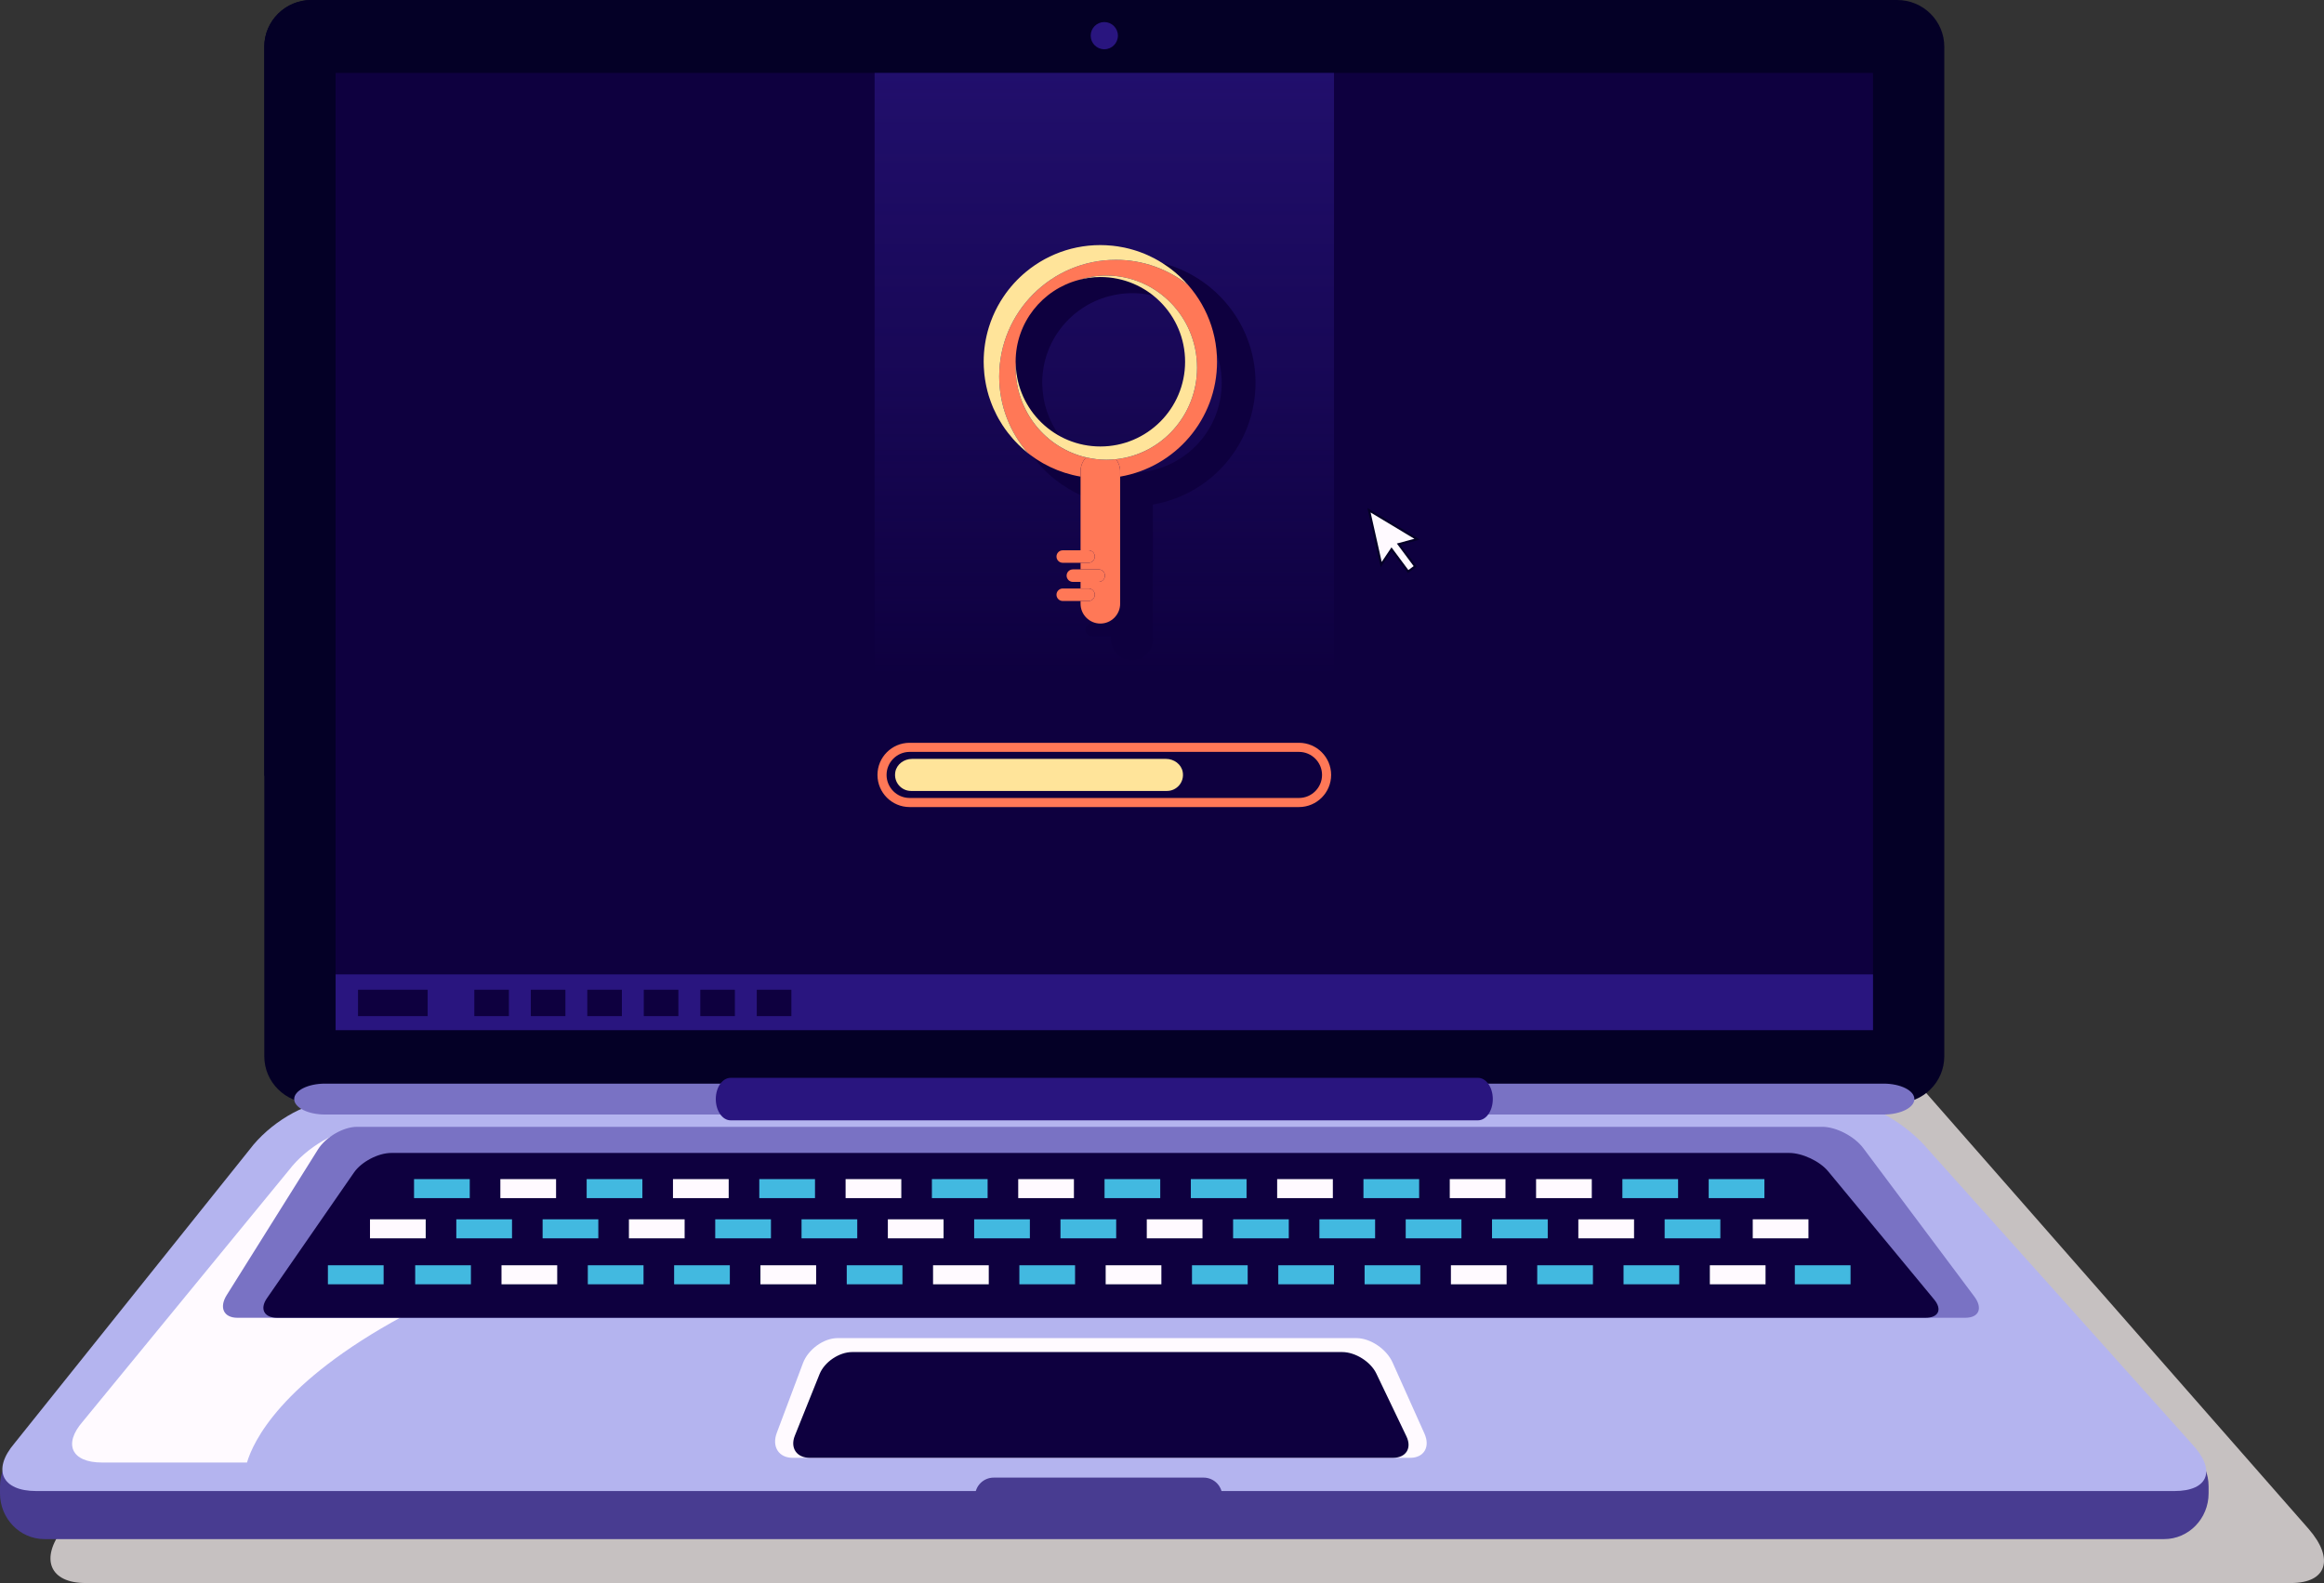 <?xml version="1.0" encoding="iso-8859-1"?>
<!-- Generator: Adobe Illustrator 19.0.0, SVG Export Plug-In . SVG Version: 6.00 Build 0)  -->
<svg version="1.1" xmlns="http://www.w3.org/2000/svg" xmlns:xlink="http://www.w3.org/1999/xlink" x="0px" y="0px"
	 viewBox="0 0 470.689 320.638" style="enable-background:new 0 0 470.689 320.638;" xml:space="preserve">
<rect x="0" y="0" width="470.689" height="320.638" fill="#333333" stroke="none"/>
<g id="easy_x5F_to_x5F_use">
	<g id="XMLID_1753_">
		<g id="XMLID_1802_">
			<path id="XMLID_2022_" style="fill:#C6C1C1;" d="M467.582,309.685c5.259,6.049,3.69,10.953-3.553,10.953H17.324
				c-7.245,0-9.274-4.904-4.576-10.953l49.099-67.358c4.119-6.048,11.585-10.951,16.718-10.951l297.179-24.087
				c5.134,0-1.663-4.977,2.945,1.07L467.582,309.685z"/>
			<path id="XMLID_2020_" style="fill:#483C91;" d="M447.317,302.473c0,5.119-4.035,9.27-9.01,9.27H9.009
				c-4.975,0-9.009-4.152-9.009-9.27v-1.391c0-5.12,4.034-9.271,9.009-9.271h429.298c4.975,0,9.01,4.151,9.01,9.271V302.473z"/>
			<path id="XMLID_2015_" style="fill:#B4B4EF;" d="M443.826,292.338c5.098,5.34,3.577,9.67-3.444,9.67H7.366
				c-7.023,0-8.99-4.329-4.435-9.67l47.594-59.463c3.993-5.339,11.23-9.668,16.206-9.668h306.769c4.977,0,12.595,4.329,17.061,9.668
				L443.826,292.338z"/>
			<path id="XMLID_2013_" style="fill:#FFFAFF;" d="M288.498,290.367c1.212,2.702-0.091,4.912-2.896,4.912H160.525
				c-2.805,0-4.244-2.275-3.199-5.056l5.305-14.131c1.045-2.781,4.193-5.059,6.998-5.059h105.103c2.804,0,6.091,2.212,7.303,4.917
				L288.498,290.367z"/>
			<path id="XMLID_2011_" style="fill:#040026;" d="M393.786,213.95c0,5.228-4.277,9.467-9.554,9.467H63.086
				c-5.277,0-9.558-4.239-9.558-9.467V9.468C53.528,4.239,57.809,0,63.086,0h321.146c5.278,0,9.554,4.239,9.554,9.468V213.95z"/>
			<path id="XMLID_2009_" style="fill:#040026;" d="M258.318,0H63.086c-5.277,0-9.558,4.239-9.558,9.468v147.711L258.318,0z"/>
			<rect id="XMLID_2008_" x="67.973" y="14.767" style="fill:#0E003F;" width="311.371" height="193.884"/>
			<path id="XMLID_2006_" style="fill:#7972C4;" d="M387.73,222.616c0,1.729-2.799,3.129-6.249,3.129H65.835
				c-3.451,0-6.249-1.4-6.249-3.129l0,0c0-1.728,2.798-3.129,6.249-3.129H381.48C384.931,219.486,387.73,220.888,387.73,222.616
				L387.73,222.616z"/>
			<circle id="XMLID_2001_" style="fill:#29157F;" cx="223.658" cy="7.223" r="2.756"/>
			<path id="XMLID_1999_" style="fill:#29157F;" d="M302.343,222.616c0,2.376-1.341,4.303-2.998,4.303H147.969
				c-1.656,0-2.997-1.927-2.997-4.303l0,0c0-2.376,1.342-4.302,2.997-4.302h151.377C301.002,218.313,302.343,220.24,302.343,222.616
				L302.343,222.616z"/>
			<path id="XMLID_1997_" style="fill:#0E003F;" d="M284.853,290.938c1.144,2.389-0.087,4.341-2.734,4.341h-118.12
				c-2.649,0-4.008-2.011-3.023-4.469l5.011-12.483c0.986-2.459,3.96-4.469,6.608-4.469h99.255c2.649,0,5.753,1.953,6.897,4.34
				L284.853,290.938z"/>
			<path id="XMLID_1995_" style="fill:#FFFAFF;" d="M228.05,228.663H72.803c-4.371,0-10.73,3.711-14.236,8.291l-41.808,50.983
				c-4.003,4.582-2.275,8.293,3.896,8.293h29.367C52.494,287.847,72.347,248.139,228.05,228.663z"/>
			<path id="XMLID_1992_" style="fill:#7972C4;" d="M399.869,262.614c1.769,2.363,0.945,4.298-1.831,4.298H48.089
				c-2.777,0-3.755-2.062-2.176-4.586l18.483-29.503c1.58-2.525,5.144-4.588,7.92-4.588h296.786c2.776,0,6.493,1.934,8.263,4.3
				L399.869,262.614z"/>
			<path id="XMLID_1990_" style="fill:#0E003F;" d="M391.726,263.202c1.688,2.04,0.902,3.71-1.747,3.71H56.138
				c-2.648,0-3.581-1.78-2.075-3.958l17.632-25.466c1.506-2.178,4.907-3.961,7.556-3.961h283.122c2.649,0,6.196,1.671,7.883,3.712
				L391.726,263.202z"/>
			<g id="XMLID_1949_">
				<rect id="XMLID_1989_" x="83.858" y="238.826" style="fill:#42B9E0;" width="11.283" height="3.85"/>
				<rect id="XMLID_1987_" x="101.339" y="238.826" style="fill:#FFFAFF;" width="11.283" height="3.85"/>
				<rect id="XMLID_1985_" x="118.82" y="238.826" style="fill:#42B9E0;" width="11.283" height="3.85"/>
				<rect id="XMLID_1983_" x="136.301" y="238.826" style="fill:#FFFAFF;" width="11.283" height="3.85"/>
				<rect id="XMLID_1981_" x="153.782" y="238.826" style="fill:#42B9E0;" width="11.283" height="3.85"/>
				<rect id="XMLID_1979_" x="171.262" y="238.826" style="fill:#FFFAFF;" width="11.283" height="3.85"/>
				<rect id="XMLID_1977_" x="188.742" y="238.826" style="fill:#42B9E0;" width="11.284" height="3.85"/>
				<rect id="XMLID_1974_" x="206.224" y="238.826" style="fill:#FFFAFF;" width="11.282" height="3.85"/>
				<rect id="XMLID_1972_" x="223.706" y="238.826" style="fill:#42B9E0;" width="11.282" height="3.85"/>
				<rect id="XMLID_1969_" x="241.185" y="238.826" style="fill:#42B9E0;" width="11.284" height="3.85"/>
				<rect id="XMLID_1967_" x="258.667" y="238.826" style="fill:#FFFAFF;" width="11.28" height="3.85"/>
				<rect id="XMLID_1965_" x="276.146" y="238.826" style="fill:#42B9E0;" width="11.282" height="3.85"/>
				<rect id="XMLID_1963_" x="293.627" y="238.826" style="fill:#FFFAFF;" width="11.284" height="3.85"/>
				<rect id="XMLID_1960_" x="311.108" y="238.826" style="fill:#FFFAFF;" width="11.283" height="3.85"/>
				<rect id="XMLID_1957_" x="328.587" y="238.826" style="fill:#42B9E0;" width="11.284" height="3.85"/>
				<rect id="XMLID_1953_" x="346.069" y="238.826" style="fill:#42B9E0;" width="11.283" height="3.85"/>
			</g>
			<g id="XMLID_1897_">
				<rect id="XMLID_1943_" x="74.936" y="246.97" style="fill:#FFFAFF;" width="11.283" height="3.852"/>
				<rect id="XMLID_1939_" x="92.417" y="246.97" style="fill:#42B9E0;" width="11.284" height="3.852"/>
				<rect id="XMLID_1935_" x="109.897" y="246.97" style="fill:#42B9E0;" width="11.283" height="3.852"/>
				<rect id="XMLID_1928_" x="127.378" y="246.97" style="fill:#FFFAFF;" width="11.283" height="3.852"/>
				<rect id="XMLID_1926_" x="144.859" y="246.97" style="fill:#42B9E0;" width="11.284" height="3.852"/>
				<rect id="XMLID_1924_" x="162.34" y="246.97" style="fill:#42B9E0;" width="11.282" height="3.852"/>
				<rect id="XMLID_1922_" x="179.82" y="246.97" style="fill:#FFFAFF;" width="11.283" height="3.852"/>
				<rect id="XMLID_1920_" x="197.301" y="246.97" style="fill:#42B9E0;" width="11.282" height="3.852"/>
				<rect id="XMLID_1918_" x="214.781" y="246.97" style="fill:#42B9E0;" width="11.284" height="3.852"/>
				<rect id="XMLID_1916_" x="232.263" y="246.97" style="fill:#FFFAFF;" width="11.282" height="3.852"/>
				<rect id="XMLID_1912_" x="249.744" y="246.97" style="fill:#42B9E0;" width="11.28" height="3.852"/>
				<rect id="XMLID_1910_" x="267.223" y="246.97" style="fill:#42B9E0;" width="11.284" height="3.852"/>
				<rect id="XMLID_1908_" x="284.704" y="246.97" style="fill:#42B9E0;" width="11.284" height="3.852"/>
				<rect id="XMLID_1905_" x="302.185" y="246.97" style="fill:#42B9E0;" width="11.285" height="3.852"/>
				<rect id="XMLID_1903_" x="319.666" y="246.97" style="fill:#FFFAFF;" width="11.283" height="3.852"/>
				<rect id="XMLID_1901_" x="354.991" y="246.97" style="fill:#FFFAFF;" width="11.283" height="3.852"/>
				<rect id="XMLID_1899_" x="337.147" y="246.97" style="fill:#42B9E0;" width="11.282" height="3.852"/>
			</g>
			<g id="XMLID_1821_">
				<rect id="XMLID_1895_" x="84.09" y="256.279" style="fill:#42B9E0;" width="11.285" height="3.852"/>
				<rect id="XMLID_1893_" x="101.572" y="256.279" style="fill:#FFFAFF;" width="11.283" height="3.852"/>
				<rect id="XMLID_1891_" x="119.053" y="256.279" style="fill:#42B9E0;" width="11.283" height="3.852"/>
				<rect id="XMLID_1889_" x="66.413" y="256.279" style="fill:#42B9E0;" width="11.283" height="3.852"/>
				<rect id="XMLID_1887_" x="136.533" y="256.279" style="fill:#42B9E0;" width="11.283" height="3.852"/>
				<rect id="XMLID_1885_" x="154.014" y="256.279" style="fill:#FFFAFF;" width="11.282" height="3.852"/>
				<rect id="XMLID_1882_" x="171.495" y="256.279" style="fill:#42B9E0;" width="11.282" height="3.852"/>
				<rect id="XMLID_1880_" x="188.975" y="256.279" style="fill:#FFFAFF;" width="11.283" height="3.852"/>
				<rect id="XMLID_1876_" x="206.456" y="256.279" style="fill:#42B9E0;" width="11.281" height="3.852"/>
				<rect id="XMLID_1858_" x="223.937" y="256.279" style="fill:#FFFAFF;" width="11.282" height="3.852"/>
				<rect id="XMLID_1856_" x="241.418" y="256.279" style="fill:#42B9E0;" width="11.282" height="3.852"/>
				<rect id="XMLID_1854_" x="258.898" y="256.279" style="fill:#42B9E0;" width="11.282" height="3.852"/>
				<rect id="XMLID_1852_" x="276.378" y="256.279" style="fill:#42B9E0;" width="11.282" height="3.852"/>
				<rect id="XMLID_1842_" x="293.859" y="256.279" style="fill:#FFFAFF;" width="11.282" height="3.852"/>
				<rect id="XMLID_1837_" x="311.34" y="256.279" style="fill:#42B9E0;" width="11.283" height="3.852"/>
				<rect id="XMLID_1832_" x="328.821" y="256.279" style="fill:#42B9E0;" width="11.283" height="3.852"/>
				<rect id="XMLID_1827_" x="363.514" y="256.279" style="fill:#42B9E0;" width="11.283" height="3.852"/>
				<rect id="XMLID_1822_" x="346.301" y="256.279" style="fill:#FFFAFF;" width="11.281" height="3.852"/>
			</g>
			<path id="XMLID_1820_" style="fill:#483C91;" d="M247.547,303.067c0,2.087-1.692,3.779-3.78,3.779h-42.505
				c-2.088,0-3.78-1.692-3.78-3.779l0,0c0-2.089,1.693-3.781,3.78-3.781h42.505C245.855,299.286,247.547,300.977,247.547,303.067
				L247.547,303.067z"/>
			<rect id="XMLID_1819_" x="67.973" y="197.364" style="fill:#29157F;" width="311.371" height="11.287"/>
			<rect id="XMLID_1818_" x="72.511" y="200.474" style="fill:#0E003F;" width="14.105" height="5.337"/>
			<g id="XMLID_1803_">
				<rect id="XMLID_1817_" x="96.064" y="200.474" style="fill:#0E003F;" width="7.006" height="5.337"/>
				<rect id="XMLID_1815_" x="107.506" y="200.474" style="fill:#0E003F;" width="7.006" height="5.337"/>
				<rect id="XMLID_1814_" x="118.949" y="200.474" style="fill:#0E003F;" width="7.005" height="5.337"/>
				<rect id="XMLID_1812_" x="130.39" y="200.474" style="fill:#0E003F;" width="7.005" height="5.337"/>
				<rect id="XMLID_1807_" x="141.832" y="200.474" style="fill:#0E003F;" width="7.006" height="5.337"/>
				<rect id="XMLID_1806_" x="153.274" y="200.474" style="fill:#0E003F;" width="7.006" height="5.337"/>
			</g>
		</g>
		<g id="XMLID_1793_">
			<g id="XMLID_1795_">
				<polygon id="XMLID_1801_" style="fill:#FFFAFF;" points="287.008,109.21 277.271,103.357 279.741,114.358 281.832,111.242 
					285.197,115.768 286.617,114.713 283.272,110.215 				"/>
				<path id="XMLID_1796_" style="fill:#040026;" d="M285.152,116.072l-3.311-4.454l-2.2,3.279l-2.692-11.987l10.608,6.377
					l-3.921,1.054l3.284,4.416L285.152,116.072z M281.823,110.867l3.419,4.598l1.072-0.797l-3.406-4.58l3.552-0.955l-8.866-5.33
					l2.248,10.015L281.823,110.867z"/>
			</g>
		</g>
		<linearGradient id="XMLID_2_" gradientUnits="userSpaceOnUse" x1="223.659" y1="14.767" x2="223.659" y2="174.367">
			<stop  offset="0" style="stop-color:#29157F"/>
			<stop  offset="0.764" style="stop-color:#29157F;stop-opacity:0"/>
		</linearGradient>
		<rect id="XMLID_1791_" x="177.138" y="14.767" style="opacity:0.7;fill:url(#XMLID_2_);" width="93.042" height="159.6"/>
		<path id="XMLID_1790_" style="fill:#FF7857;" d="M184.225,163.467c-3.589,0-6.508-2.919-6.508-6.508
			c0-3.589,2.919-6.508,6.508-6.508h78.867c3.589,0,6.508,2.919,6.508,6.508c0,3.589-2.919,6.508-6.508,6.508H184.225z"/>
		<path id="XMLID_1789_" style="fill:#0E003F;" d="M263.092,161.625h-78.867c-2.566,0-4.666-2.1-4.666-4.666l0,0
			c0-2.566,2.1-4.666,4.666-4.666h78.867c2.566,0,4.666,2.1,4.666,4.666l0,0C267.758,159.525,265.659,161.625,263.092,161.625z"/>
		<path id="XMLID_1788_" style="fill:#FFE49A;" d="M239.545,156.37c-0.279-1.581-1.777-2.658-3.383-2.658h-51.449
			c-1.605,0-3.103,1.077-3.383,2.658c-0.362,2.048,1.211,3.835,3.194,3.835h51.825C238.333,160.205,239.907,158.418,239.545,156.37z
			"/>
		<path id="XMLID_1787_" style="fill:#FF7857;" d="M205.803,83.875c-0.039-0.12-0.082-0.238-0.119-0.358
			C205.721,83.637,205.763,83.755,205.803,83.875z"/>
		<path id="XMLID_1786_" style="fill:#FF7857;" d="M209.945,90.86c0.34,0.364,0.695,0.712,1.062,1.047
			C210.64,91.572,210.285,91.223,209.945,90.86z"/>
		<path id="XMLID_1785_" style="fill:#FF7857;" d="M211.706,63.544c-1.392,1.149-2.616,2.494-3.629,3.994
			C209.09,66.038,210.314,64.693,211.706,63.544z"/>
		<path id="XMLID_1783_" style="fill:#FF7857;" d="M205.299,82.02c-0.026-0.12-0.051-0.241-0.075-0.362
			C205.248,81.779,205.273,81.899,205.299,82.02z"/>
		<path id="XMLID_1781_" style="fill:#FF7857;" d="M206.439,85.553c-0.067-0.152-0.129-0.307-0.192-0.462
			C206.31,85.246,206.373,85.4,206.439,85.553z"/>
		<path id="XMLID_1779_" style="fill:#FF7857;" d="M204.981,80.069c-0.01-0.094-0.016-0.188-0.025-0.282
			C204.965,79.88,204.971,79.975,204.981,80.069z"/>
		<path id="XMLID_1777_" style="fill:#FF7857;" d="M208.336,88.895c-0.145-0.204-0.287-0.409-0.424-0.618
			C208.048,88.486,208.191,88.69,208.336,88.895z"/>
		<path id="XMLID_1776_" style="fill:#FF7857;" d="M205.713,72.456c0.366-1.177,0.845-2.304,1.423-3.369
			C206.558,70.152,206.079,71.279,205.713,72.456z"/>
		<path id="XMLID_1775_" style="fill:#FF7857;" d="M209.577,90.455c-0.272-0.308-0.534-0.626-0.786-0.952
			C209.043,89.829,209.304,90.146,209.577,90.455z"/>
		<path id="XMLID_1774_" style="fill:#FF7857;" d="M207.272,87.223c-0.101-0.179-0.196-0.363-0.291-0.546
			C207.076,86.861,207.171,87.043,207.272,87.223z"/>
		<g id="XMLID_1754_">
			<path id="XMLID_1771_" style="fill:#0E003F;" d="M248.054,61.059c0.001,0.001,0.002,0.002,0.003,0.003
				c-0.55-0.626-1.132-1.223-1.741-1.792c-0.084-0.079-0.171-0.155-0.256-0.233c-0.512-0.466-1.044-0.91-1.594-1.333
				c-0.168-0.129-0.338-0.256-0.509-0.38c-0.451-0.329-0.914-0.642-1.387-0.941c-0.274-0.173-0.551-0.342-0.832-0.505
				c-0.303-0.176-0.609-0.349-0.92-0.512c-0.461-0.242-0.932-0.465-1.409-0.679c-0.234-0.104-0.468-0.208-0.705-0.305
				c-0.563-0.231-1.137-0.439-1.72-0.63c-0.19-0.062-0.38-0.12-0.572-0.178c-0.635-0.19-1.28-0.358-1.935-0.498
				c-0.142-0.03-0.285-0.056-0.428-0.084c-0.707-0.138-1.422-0.251-2.149-0.328c-0.086-0.009-0.173-0.013-0.258-0.021
				c-0.785-0.075-1.578-0.12-2.383-0.12c-3.456,0-6.748,0.701-9.743,1.967c-1.497,0.634-2.92,1.408-4.252,2.308
				c-0.666,0.45-1.309,0.931-1.927,1.441c-1.854,1.53-3.484,3.322-4.834,5.32c-0.45,0.666-0.868,1.354-1.254,2.064
				c-0.771,1.419-1.408,2.92-1.896,4.488c-0.731,2.351-1.125,4.851-1.125,7.443c0,0.784,0.046,1.556,0.117,2.322
				c0.012,0.125,0.02,0.251,0.033,0.376c0.077,0.716,0.187,1.421,0.323,2.118c0.032,0.161,0.065,0.321,0.1,0.482
				c0.146,0.674,0.313,1.341,0.513,1.994c0.049,0.161,0.106,0.318,0.158,0.477c0.18,0.549,0.377,1.089,0.593,1.62
				c0.084,0.206,0.166,0.412,0.255,0.615c0.223,0.509,0.466,1.007,0.721,1.498c0.127,0.244,0.253,0.488,0.388,0.727
				c0.269,0.478,0.553,0.945,0.852,1.403c0.182,0.279,0.372,0.553,0.565,0.824c0.196,0.275,0.4,0.544,0.606,0.811
				c0.336,0.434,0.684,0.857,1.046,1.268c0.161,0.182,0.324,0.362,0.49,0.54c0.453,0.484,0.925,0.949,1.415,1.395
				c0.138,0.126,0.273,0.253,0.413,0.376c0.318,0.277,0.641,0.549,0.972,0.81c-0.014-0.016-0.026-0.034-0.041-0.051
				c3.212,2.544,7.05,4.318,11.261,5.04v15.806h-3.824c-0.737,0-1.341,0.603-1.341,1.341c0,0.737,0.603,1.341,1.341,1.341h3.824
				v1.415h-1.651c-0.737,0-1.341,0.603-1.341,1.341s0.603,1.341,1.341,1.341h1.651v1.415h-3.824c-0.737,0-1.341,0.603-1.341,1.341
				c0,0.738,0.603,1.341,1.341,1.341h3.824v0.596c0,2.335,1.911,4.246,4.246,4.246c2.335,0,4.246-1.911,4.246-4.246v-27.278
				c11.797-2.02,20.783-12.27,20.783-24.643C254.29,71.225,251.929,65.462,248.054,61.059z M211.117,78.179
				c-0.007-0.21-0.032-0.415-0.032-0.627c0-8.434,5.752-15.505,13.541-17.557c1.482-0.391,3.03-0.619,4.635-0.619
				c10.038,0,18.176,8.138,18.176,18.176s-8.138,18.176-18.176,18.176C219.435,95.728,211.45,87.924,211.117,78.179z"/>
			<g id="XMLID_1755_">
				<path id="XMLID_1770_" style="fill:#FF7857;" d="M231.776,51.395c0.224,0.092,0.445,0.19,0.666,0.288
					C232.221,51.585,232.001,51.487,231.776,51.395z"/>
				<path id="XMLID_1769_" style="fill:#FF7857;" d="M233.772,52.324c0.294,0.154,0.582,0.318,0.869,0.484
					C234.354,52.642,234.067,52.478,233.772,52.324z"/>
				<path id="XMLID_1768_" style="fill:#FF7857;" d="M229.612,50.633c0.181,0.054,0.361,0.109,0.54,0.168
					C229.973,50.743,229.794,50.687,229.612,50.633z"/>
				<path id="XMLID_1767_" style="fill:#FF7857;" d="M225.109,49.755c0.081,0.008,0.163,0.012,0.244,0.02
					C225.272,49.766,225.19,49.762,225.109,49.755z"/>
				<path id="XMLID_1766_" style="fill:#FF7857;" d="M227.382,50.084c0.135,0.026,0.27,0.05,0.404,0.079
					C227.652,50.135,227.516,50.111,227.382,50.084z"/>
				<path id="XMLID_1765_" style="fill:#FF7857;" d="M246.491,73.272c0-6.82-2.906-12.948-7.528-17.261
					c0.575,0.537,1.124,1.101,1.643,1.692c-4.021-3.169-9.085-5.075-14.603-5.075c-13.051,0-23.631,10.58-23.631,23.631
					c0,5.971,2.232,11.409,5.885,15.569c-0.313-0.247-0.618-0.503-0.918-0.765c3.197,2.792,7.147,4.728,11.512,5.476v-1.112
					c0-1.081,0.437-2.061,1.139-2.784c-8.18-1.887-14.291-9.301-14.291-18.177c0-0.203,0.024-0.4,0.03-0.601
					c-0.007-0.198-0.03-0.392-0.03-0.592c0-7.963,5.431-14.639,12.785-16.576c1.763-0.571,3.639-0.885,5.589-0.885
					c10.148,0,18.374,8.352,18.374,18.655c0,9.63-7.188,17.551-16.413,18.546c0.515,0.674,0.834,1.506,0.834,2.415v1.112
					C238.006,94.631,246.491,84.954,246.491,73.272z"/>
				<path id="XMLID_1764_" style="fill:#FF7857;" d="M235.426,53.285c0.446,0.282,0.884,0.578,1.309,0.889
					C236.309,53.863,235.874,53.567,235.426,53.285z"/>
				<path id="XMLID_1763_" style="fill:#FF7857;" d="M209.647,53.677c1.257-0.849,2.601-1.581,4.014-2.179
					C212.247,52.096,210.904,52.828,209.647,53.677z"/>
				<path id="XMLID_1762_" style="fill:#FF7857;" d="M237.216,54.533c0.519,0.399,1.021,0.819,1.505,1.259
					C238.236,55.352,237.736,54.931,237.216,54.533z"/>
				<path id="XMLID_1761_" style="fill:#FF7857;" d="M226.034,93.011c-0.645,0.069-1.298,0.109-1.961,0.109
					c-1.406,0-2.769-0.175-4.084-0.478c-0.702,0.723-1.139,1.704-1.139,2.784v1.112v14.924h1.618c0.696,0,1.266,0.57,1.266,1.266
					c0,0.696-0.57,1.266-1.266,1.266h-1.618v1.336h3.669c0.696,0,1.266,0.57,1.266,1.266s-0.57,1.266-1.266,1.266h-3.669v1.336
					h1.618c0.696,0,1.266,0.57,1.266,1.266c0,0.696-0.57,1.266-1.266,1.266h-1.618v0.563c0,2.205,1.804,4.009,4.009,4.009
					c2.205,0,4.009-1.804,4.009-4.009V96.538v-1.112C226.868,94.517,226.55,93.686,226.034,93.011z"/>
				<path id="XMLID_1760_" style="fill:#FF7857;" d="M221.734,120.464c0-0.696-0.57-1.266-1.266-1.266h-1.618h-3.61
					c-0.696,0-1.266,0.57-1.266,1.266c0,0.696,0.57,1.266,1.266,1.266h3.61h1.618C221.164,121.73,221.734,121.161,221.734,120.464z"
					/>
				<path id="XMLID_1759_" style="fill:#FF7857;" d="M221.734,112.728c0-0.696-0.57-1.266-1.266-1.266h-1.618h-3.61
					c-0.696,0-1.266,0.57-1.266,1.266c0,0.696,0.57,1.266,1.266,1.266h3.61h1.618C221.164,113.994,221.734,113.424,221.734,112.728z
					"/>
				<path id="XMLID_1758_" style="fill:#FF7857;" d="M223.785,116.596c0-0.696-0.57-1.266-1.266-1.266h-3.669h-1.559
					c-0.696,0-1.266,0.57-1.266,1.266s0.57,1.266,1.266,1.266h1.559h3.669C223.216,117.862,223.785,117.292,223.785,116.596z"/>
				<path id="XMLID_1757_" style="fill:#FFE49A;" d="M226.034,93.011c9.225-0.995,16.413-8.916,16.413-18.546
					c0-10.303-8.226-18.655-18.374-18.655c-1.95,0-3.826,0.314-5.589,0.885c1.399-0.369,2.861-0.585,4.376-0.585
					c9.478,0,17.161,7.683,17.161,17.161s-7.683,17.161-17.161,17.161c-9.278,0-16.816-7.367-17.131-16.569
					c-0.006,0.201-0.03,0.398-0.03,0.601c0,8.876,6.111,16.289,14.291,18.177c1.315,0.304,2.678,0.478,4.084,0.478
					C224.736,93.12,225.39,93.081,226.034,93.011z"/>
				<path id="XMLID_1756_" style="fill:#FFE49A;" d="M202.372,76.259c0-13.051,10.58-23.631,23.631-23.631
					c5.518,0,10.581,1.906,14.603,5.075c-0.519-0.591-1.069-1.155-1.643-1.692c-0.08-0.074-0.161-0.146-0.242-0.22
					c-0.484-0.44-0.986-0.859-1.505-1.259c-0.159-0.122-0.319-0.241-0.481-0.359c-0.426-0.311-0.863-0.606-1.309-0.889
					c-0.259-0.164-0.52-0.323-0.785-0.477c-0.287-0.166-0.575-0.329-0.869-0.484c-0.435-0.228-0.88-0.439-1.33-0.641
					c-0.221-0.098-0.442-0.196-0.666-0.288c-0.532-0.218-1.074-0.415-1.624-0.594c-0.179-0.058-0.359-0.114-0.54-0.168
					c-0.6-0.18-1.208-0.338-1.827-0.47c-0.134-0.029-0.269-0.053-0.404-0.079c-0.667-0.13-1.342-0.237-2.029-0.309
					c-0.081-0.009-0.163-0.013-0.244-0.02c-0.741-0.07-1.49-0.114-2.25-0.114c-3.263,0-6.371,0.661-9.198,1.857
					c-1.414,0.598-2.757,1.33-4.014,2.179c-0.629,0.425-1.236,0.879-1.819,1.361c-1.751,1.445-3.29,3.137-4.564,5.022
					c-0.425,0.629-0.82,1.279-1.184,1.948c-0.728,1.339-1.329,2.757-1.79,4.237c-0.69,2.22-1.062,4.58-1.062,7.027
					c0,0.74,0.044,1.469,0.111,2.192c0.011,0.118,0.019,0.237,0.031,0.355c0.073,0.676,0.176,1.342,0.305,1.999
					c0.03,0.152,0.062,0.304,0.094,0.455c0.138,0.637,0.296,1.266,0.484,1.882c0.046,0.152,0.1,0.3,0.149,0.45
					c0.17,0.518,0.356,1.028,0.56,1.53c0.079,0.194,0.157,0.389,0.241,0.581c0.211,0.481,0.44,0.951,0.681,1.414
					c0.12,0.23,0.239,0.461,0.366,0.687c0.254,0.451,0.522,0.893,0.805,1.325c0.172,0.263,0.351,0.522,0.533,0.778
					c0.185,0.26,0.378,0.514,0.573,0.765c0.317,0.41,0.645,0.809,0.988,1.197c0.152,0.172,0.306,0.342,0.463,0.509
					c0.428,0.457,0.874,0.896,1.336,1.317c0.13,0.119,0.258,0.239,0.39,0.355c0.3,0.262,0.605,0.518,0.918,0.765
					C204.604,87.668,202.372,82.23,202.372,76.259z"/>
			</g>
		</g>
	</g>
</g>
<g id="Layer_1">
</g>
</svg>
